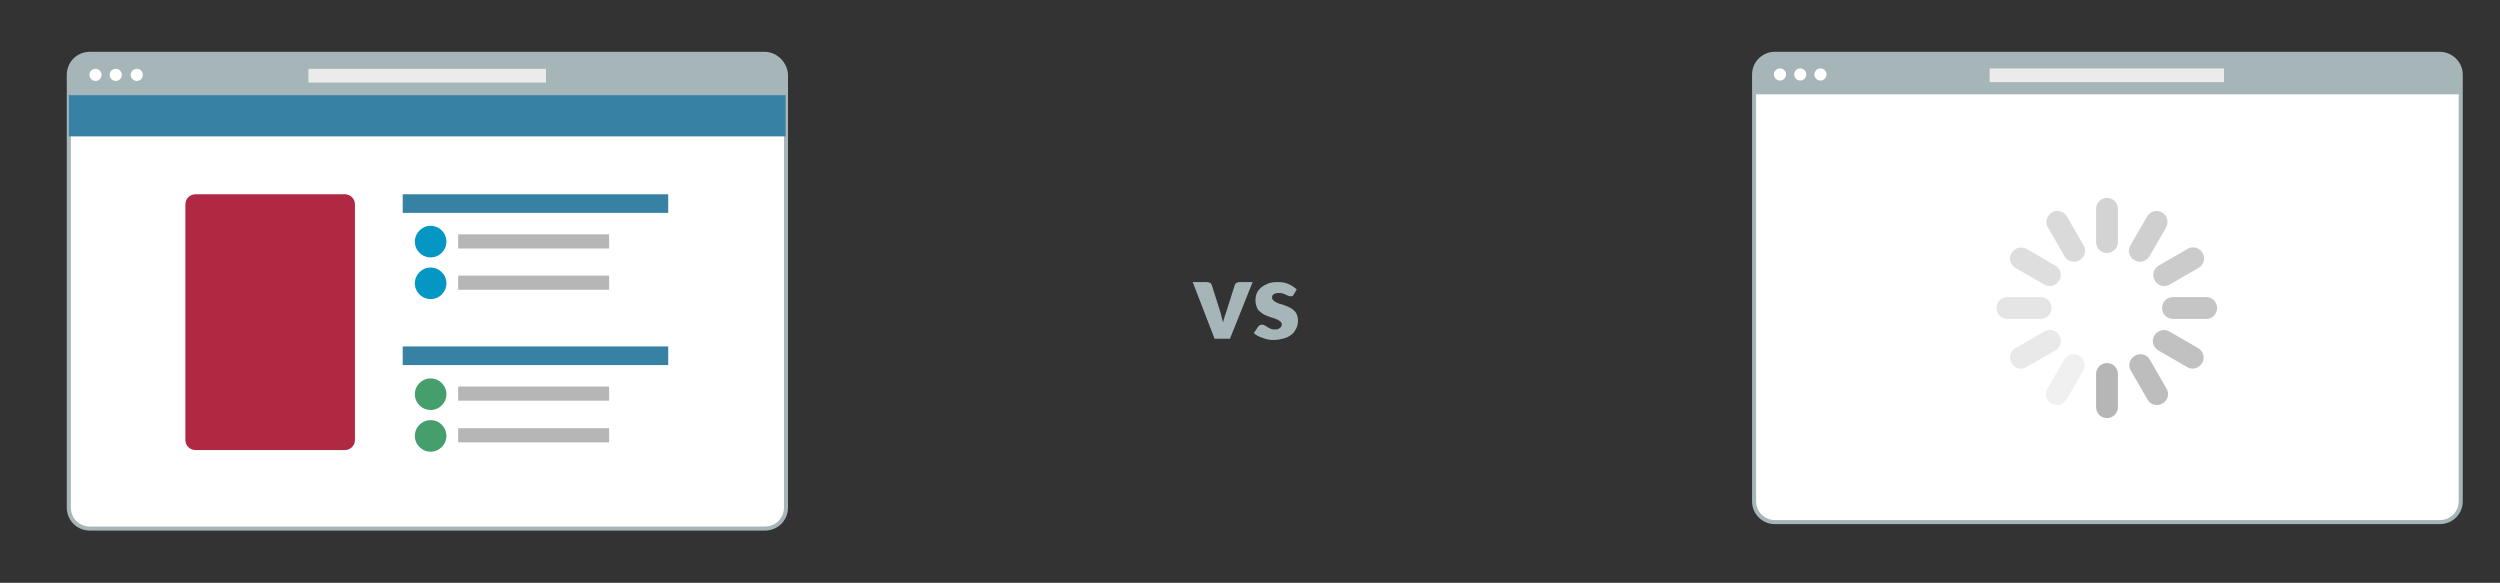 <?xml version="1.0" encoding="utf-8"?>
<!-- Generator: Adobe Illustrator 19.1.0, SVG Export Plug-In . SVG Version: 6.00 Build 0)  -->
<svg version="1.1" id="Layer_1" xmlns="http://www.w3.org/2000/svg" xmlns:xlink="http://www.w3.org/1999/xlink" x="0px" y="0px"
	 viewBox="293 -56 617.7 144" style="enable-background:new 293 -56 617.7 144;" xml:space="preserve">
<rect x="293" y="-56" width="617.7" height="144" fill="#333333" stroke="none"/>
<style type="text/css">
	.st0{enable-background:new    ;}
	.st1{fill:#A5B5B8;}
	.st2{fill:#FFFFFF;}
	.st3{fill:none;stroke:#A5B5B8;stroke-miterlimit:10;}
	.st4{fill:#EBEBEC;}
	.st5{opacity:0.6;fill:#B6B6B7;enable-background:new    ;}
	.st6{fill:#B6B6B7;}
	.st7{opacity:0.35;fill:#B6B6B7;enable-background:new    ;}
	.st8{opacity:0.8;fill:#B6B6B7;enable-background:new    ;}
	.st9{opacity:0.3;fill:#B6B6B7;enable-background:new    ;}
	.st10{opacity:0.7;fill:#B6B6B7;enable-background:new    ;}
	.st11{opacity:0.9;fill:#B6B6B7;enable-background:new    ;}
	.st12{opacity:0.5;fill:#B6B6B7;enable-background:new    ;}
	.st13{opacity:0.2;fill:#B6B6B7;enable-background:new    ;}
	.st14{opacity:0.65;fill:#B6B6B7;enable-background:new    ;}
	.st15{opacity:0.85;fill:#B6B6B7;enable-background:new    ;}
	.st16{opacity:0.45;fill:#B6B6B7;enable-background:new    ;}
	.st17{fill:#3781A4;}
	.st18{fill:#0597C4;}
	.st19{fill:#449F6C;}
	.st20{fill:#B12843;}
</style>
<g class="st0">
	<path class="st1" d="M596.9,27.7h-3.8l-5.4-14h3.5c0.3,0,0.5,0.1,0.8,0.2c0.2,0.1,0.3,0.3,0.4,0.5l2,6.3c0.2,0.5,0.3,1,0.4,1.5
		s0.3,1,0.4,1.5c0.1-0.5,0.2-1,0.4-1.5s0.3-1,0.5-1.5l2-6.3c0.1-0.2,0.2-0.4,0.4-0.5c0.2-0.1,0.4-0.2,0.7-0.2h3.3L596.9,27.7z"/>
	<path class="st1" d="M612.7,16.7c-0.1,0.2-0.2,0.3-0.3,0.4s-0.3,0.1-0.5,0.1c-0.2,0-0.4,0-0.6-0.1c-0.2-0.1-0.4-0.2-0.6-0.3
		c-0.2-0.1-0.5-0.2-0.8-0.3c-0.3-0.1-0.6-0.1-1-0.1c-0.5,0-0.9,0.1-1.2,0.3c-0.3,0.2-0.4,0.5-0.4,0.8c0,0.3,0.1,0.5,0.3,0.7
		c0.2,0.2,0.4,0.3,0.7,0.5s0.7,0.3,1,0.4c0.4,0.1,0.8,0.2,1.2,0.4c0.4,0.1,0.8,0.3,1.2,0.5c0.4,0.2,0.7,0.4,1,0.7
		c0.3,0.3,0.6,0.6,0.7,1c0.2,0.4,0.3,0.9,0.3,1.5c0,0.7-0.1,1.3-0.4,1.9c-0.3,0.6-0.6,1.1-1.1,1.5c-0.5,0.4-1.1,0.8-1.9,1
		c-0.7,0.2-1.6,0.4-2.5,0.4c-0.5,0-1,0-1.4-0.1c-0.5-0.1-0.9-0.2-1.4-0.4s-0.9-0.3-1.2-0.5c-0.4-0.2-0.7-0.4-1-0.7l1-1.5
		c0.1-0.2,0.3-0.3,0.4-0.4c0.2-0.1,0.4-0.2,0.6-0.2c0.2,0,0.5,0.1,0.7,0.2c0.2,0.1,0.4,0.2,0.6,0.4c0.2,0.1,0.5,0.2,0.8,0.4
		s0.7,0.2,1.1,0.2c0.3,0,0.6,0,0.8-0.1c0.2-0.1,0.4-0.2,0.5-0.3c0.1-0.1,0.2-0.2,0.3-0.4s0.1-0.3,0.1-0.4c0-0.3-0.1-0.5-0.3-0.7
		s-0.4-0.3-0.7-0.5c-0.3-0.1-0.7-0.3-1-0.4c-0.4-0.1-0.8-0.2-1.2-0.4c-0.4-0.1-0.8-0.3-1.2-0.5c-0.4-0.2-0.7-0.5-1.1-0.8
		s-0.6-0.7-0.7-1.1c-0.2-0.5-0.3-1-0.3-1.6c0-0.6,0.1-1.2,0.3-1.7s0.6-1,1-1.4c0.5-0.4,1-0.7,1.7-1s1.5-0.4,2.4-0.4
		c0.5,0,1,0,1.5,0.1c0.5,0.1,0.9,0.2,1.3,0.4c0.4,0.2,0.8,0.4,1.1,0.6c0.3,0.2,0.6,0.5,0.9,0.7L612.7,16.7z"/>
</g>
<g>
	<g>
		<g id="Macbook_base_67_">
			<g>
				<path class="st2" d="M895.8-42.7H731.5c-2.8,0-5.1,2.3-5.1,5.1V67.9c0,2.8,2.3,5.1,5.1,5.1h164.4c2.8,0,5.1-2.3,5.1-5.1V-37.6
					C901-40.4,898.6-42.7,895.8-42.7z"/>
			</g>
			<g>
				<path class="st3" d="M895.8-42.7H731.5c-2.8,0-5.1,2.3-5.1,5.1V67.9c0,2.8,2.3,5.1,5.1,5.1h164.4c2.8,0,5.1-2.3,5.1-5.1V-37.6
					C901-40.4,898.6-42.7,895.8-42.7z"/>
			</g>
		</g>
		<g id="Macbook_base_65_">
			<g>
				<path class="st1" d="M895.8-42.7H731.5c-2.8,0-5.1,2.3-5.1,5.1v4.9H901v-4.9C901-40.4,898.6-42.7,895.8-42.7z"/>
			</g>
		</g>
		<g>
			<circle class="st2" cx="732.8" cy="-37.6" r="1.5"/>
			<circle class="st2" cx="737.8" cy="-37.6" r="1.5"/>
			<circle class="st2" cx="742.8" cy="-37.6" r="1.5"/>
		</g>
		<rect x="784.6" y="-39.1" class="st4" width="57.9" height="3.4"/>
	</g>
	<g>
		<path class="st5" d="M816.3,3.8c0,1.5-1.2,2.7-2.7,2.7l0,0c-1.5,0-2.7-1.2-2.7-2.7v-8.2c0-1.5,1.2-2.7,2.7-2.7l0,0
			c1.5,0,2.7,1.2,2.7,2.7V3.8z"/>
		<path class="st6" d="M816.3,44.6c0,1.5-1.2,2.7-2.7,2.7l0,0c-1.5,0-2.7-1.2-2.7-2.7v-8.2c0-1.5,1.2-2.7,2.7-2.7l0,0
			c1.5,0,2.7,1.2,2.7,2.7V44.6z"/>
		<path class="st7" d="M797.2,17.4c1.5,0,2.7,1.2,2.7,2.7l0,0c0,1.5-1.2,2.7-2.7,2.7H789c-1.5,0-2.7-1.2-2.7-2.7l0,0
			c0-1.5,1.2-2.7,2.7-2.7H797.2z"/>
		<path class="st8" d="M838.1,17.4c1.5,0,2.7,1.2,2.7,2.7l0,0c0,1.5-1.2,2.7-2.7,2.7h-8.2c-1.5,0-2.7-1.2-2.7-2.7l0,0
			c0-1.5,1.2-2.7,2.7-2.7H838.1z"/>
		<path class="st9" d="M798.1,25.9c1.3-0.8,3-0.3,3.7,1l0,0c0.8,1.3,0.3,3-1,3.7l-7.1,4.1c-1.3,0.8-3,0.3-3.7-1l0,0
			c-0.8-1.3-0.3-3,1-3.7L798.1,25.9z"/>
		<path class="st10" d="M833.5,5.5c1.3-0.8,3-0.3,3.7,1l0,0c0.8,1.3,0.3,3-1,3.7l-7.1,4.1c-1.3,0.8-3,0.3-3.7-1l0,0
			c-0.8-1.3-0.3-3,1-3.7L833.5,5.5z"/>
		<path class="st11" d="M819.5,35.6c-0.8-1.3-0.3-3,1-3.7l0,0c1.3-0.8,3-0.3,3.7,1l4.1,7.1c0.8,1.3,0.3,3-1,3.7l0,0
			c-1.3,0.8-3,0.3-3.7-1L819.5,35.6z"/>
		<path class="st12" d="M799,0.2c-0.8-1.3-0.3-3,1-3.7l0,0c1.3-0.8,3-0.3,3.7,1l4.1,7.1c0.8,1.3,0.3,3-1,3.7l0,0
			c-1.3,0.8-3,0.3-3.7-1L799,0.2z"/>
		<path class="st13" d="M803,32.9c0.8-1.3,2.4-1.8,3.7-1l0,0c1.3,0.7,1.8,2.4,1,3.7l-4.1,7.1c-0.8,1.3-2.4,1.8-3.7,1l0,0
			c-1.3-0.7-1.8-2.4-1-3.7L803,32.9z"/>
		<path class="st14" d="M823.5-2.5c0.8-1.3,2.4-1.8,3.7-1l0,0c1.3,0.7,1.7,2.4,1,3.7l-4.1,7.1c-0.8,1.3-2.4,1.8-3.7,1l0,0
			c-1.3-0.7-1.8-2.4-1-3.7L823.5-2.5z"/>
		<path class="st15" d="M826.3,30.6c-1.3-0.8-1.8-2.4-1-3.7l0,0c0.8-1.3,2.4-1.7,3.7-1l7.1,4.1c1.3,0.8,1.8,2.4,1,3.7l0,0
			c-0.8,1.3-2.4,1.8-3.7,1L826.3,30.6z"/>
		<path class="st16" d="M791,10.2c-1.3-0.8-1.8-2.4-1-3.7l0,0c0.8-1.3,2.4-1.7,3.7-1l7.1,4.1c1.3,0.8,1.8,2.4,1,3.7l0,0
			c-0.8,1.3-2.4,1.8-3.7,1L791,10.2z"/>
	</g>
</g>
<g>
	<g>
		<g id="Macbook_base_63_">
			<g>
				<path class="st2" d="M481.9-42.7H315.2c-2.9,0-5.2,2.3-5.2,5.2V69.4c0,2.9,2.3,5.2,5.2,5.2H482c2.9,0,5.2-2.3,5.2-5.2V-37.5
					C487.1-40.2,484.8-42.7,481.9-42.7z"/>
			</g>
			<g>
				<path class="st3" d="M481.9-42.7H315.2c-2.9,0-5.2,2.3-5.2,5.2V69.4c0,2.9,2.3,5.2,5.2,5.2H482c2.9,0,5.2-2.3,5.2-5.2V-37.5
					C487.1-40.2,484.8-42.7,481.9-42.7z"/>
			</g>
		</g>
		<g id="Macbook_base_61_">
			<g>
				<path class="st1" d="M481.9-42.7H315.2c-2.9,0-5.2,2.3-5.2,5.2v5h177.1v-5C487.1-40.2,484.8-42.7,481.9-42.7z"/>
			</g>
		</g>
		<g>
			<circle class="st2" cx="316.6" cy="-37.5" r="1.5"/>
			<circle class="st2" cx="321.6" cy="-37.5" r="1.5"/>
			<circle class="st2" cx="326.8" cy="-37.5" r="1.5"/>
		</g>
		<rect x="369.2" y="-39" class="st4" width="58.7" height="3.4"/>
	</g>
	<g>
		<g>
			<g id="Macbook_base_59_">
				<g>
					<rect x="392.5" y="-8" class="st17" width="65.6" height="4.6"/>
				</g>
			</g>
		</g>
		<g>
			<g id="Macbook_base_57_">
				<g>
					<rect x="406.2" y="1.9" class="st6" width="37.3" height="3.5"/>
				</g>
			</g>
			<circle class="st18" cx="399.4" cy="3.7" r="3.9"/>
		</g>
		<g>
			<g id="Macbook_base_55_">
				<g>
					<rect x="406.2" y="12.1" class="st6" width="37.3" height="3.5"/>
				</g>
			</g>
			<circle class="st18" cx="399.4" cy="14" r="3.9"/>
		</g>
		<g>
			<g id="Macbook_base_53_">
				<g>
					<rect x="392.5" y="29.6" class="st17" width="65.6" height="4.6"/>
				</g>
			</g>
		</g>
		<g>
			<g id="Macbook_base_51_">
				<g>
					<rect x="406.2" y="39.5" class="st6" width="37.3" height="3.5"/>
				</g>
			</g>
			<circle class="st19" cx="399.4" cy="41.4" r="3.9"/>
		</g>
		<g>
			<g id="Macbook_base_49_">
				<g>
					<rect x="406.2" y="49.8" class="st6" width="37.3" height="3.5"/>
				</g>
			</g>
			<circle class="st19" cx="399.4" cy="51.7" r="3.9"/>
		</g>
		<path class="st20" d="M341.3,55.2h36.9c1.4,0,2.5-1.1,2.5-2.5V-5.5c0-1.4-1.1-2.5-2.5-2.5h-36.9c-1.4,0-2.5,1.1-2.5,2.5v58.2
			C338.8,54.1,339.9,55.2,341.3,55.2z"/>
	</g>
	<g id="Macbook_base_47_">
		<g>
			<rect x="310" y="-32.5" class="st17" width="177.1" height="10.2"/>
		</g>
	</g>
</g>
</svg>
